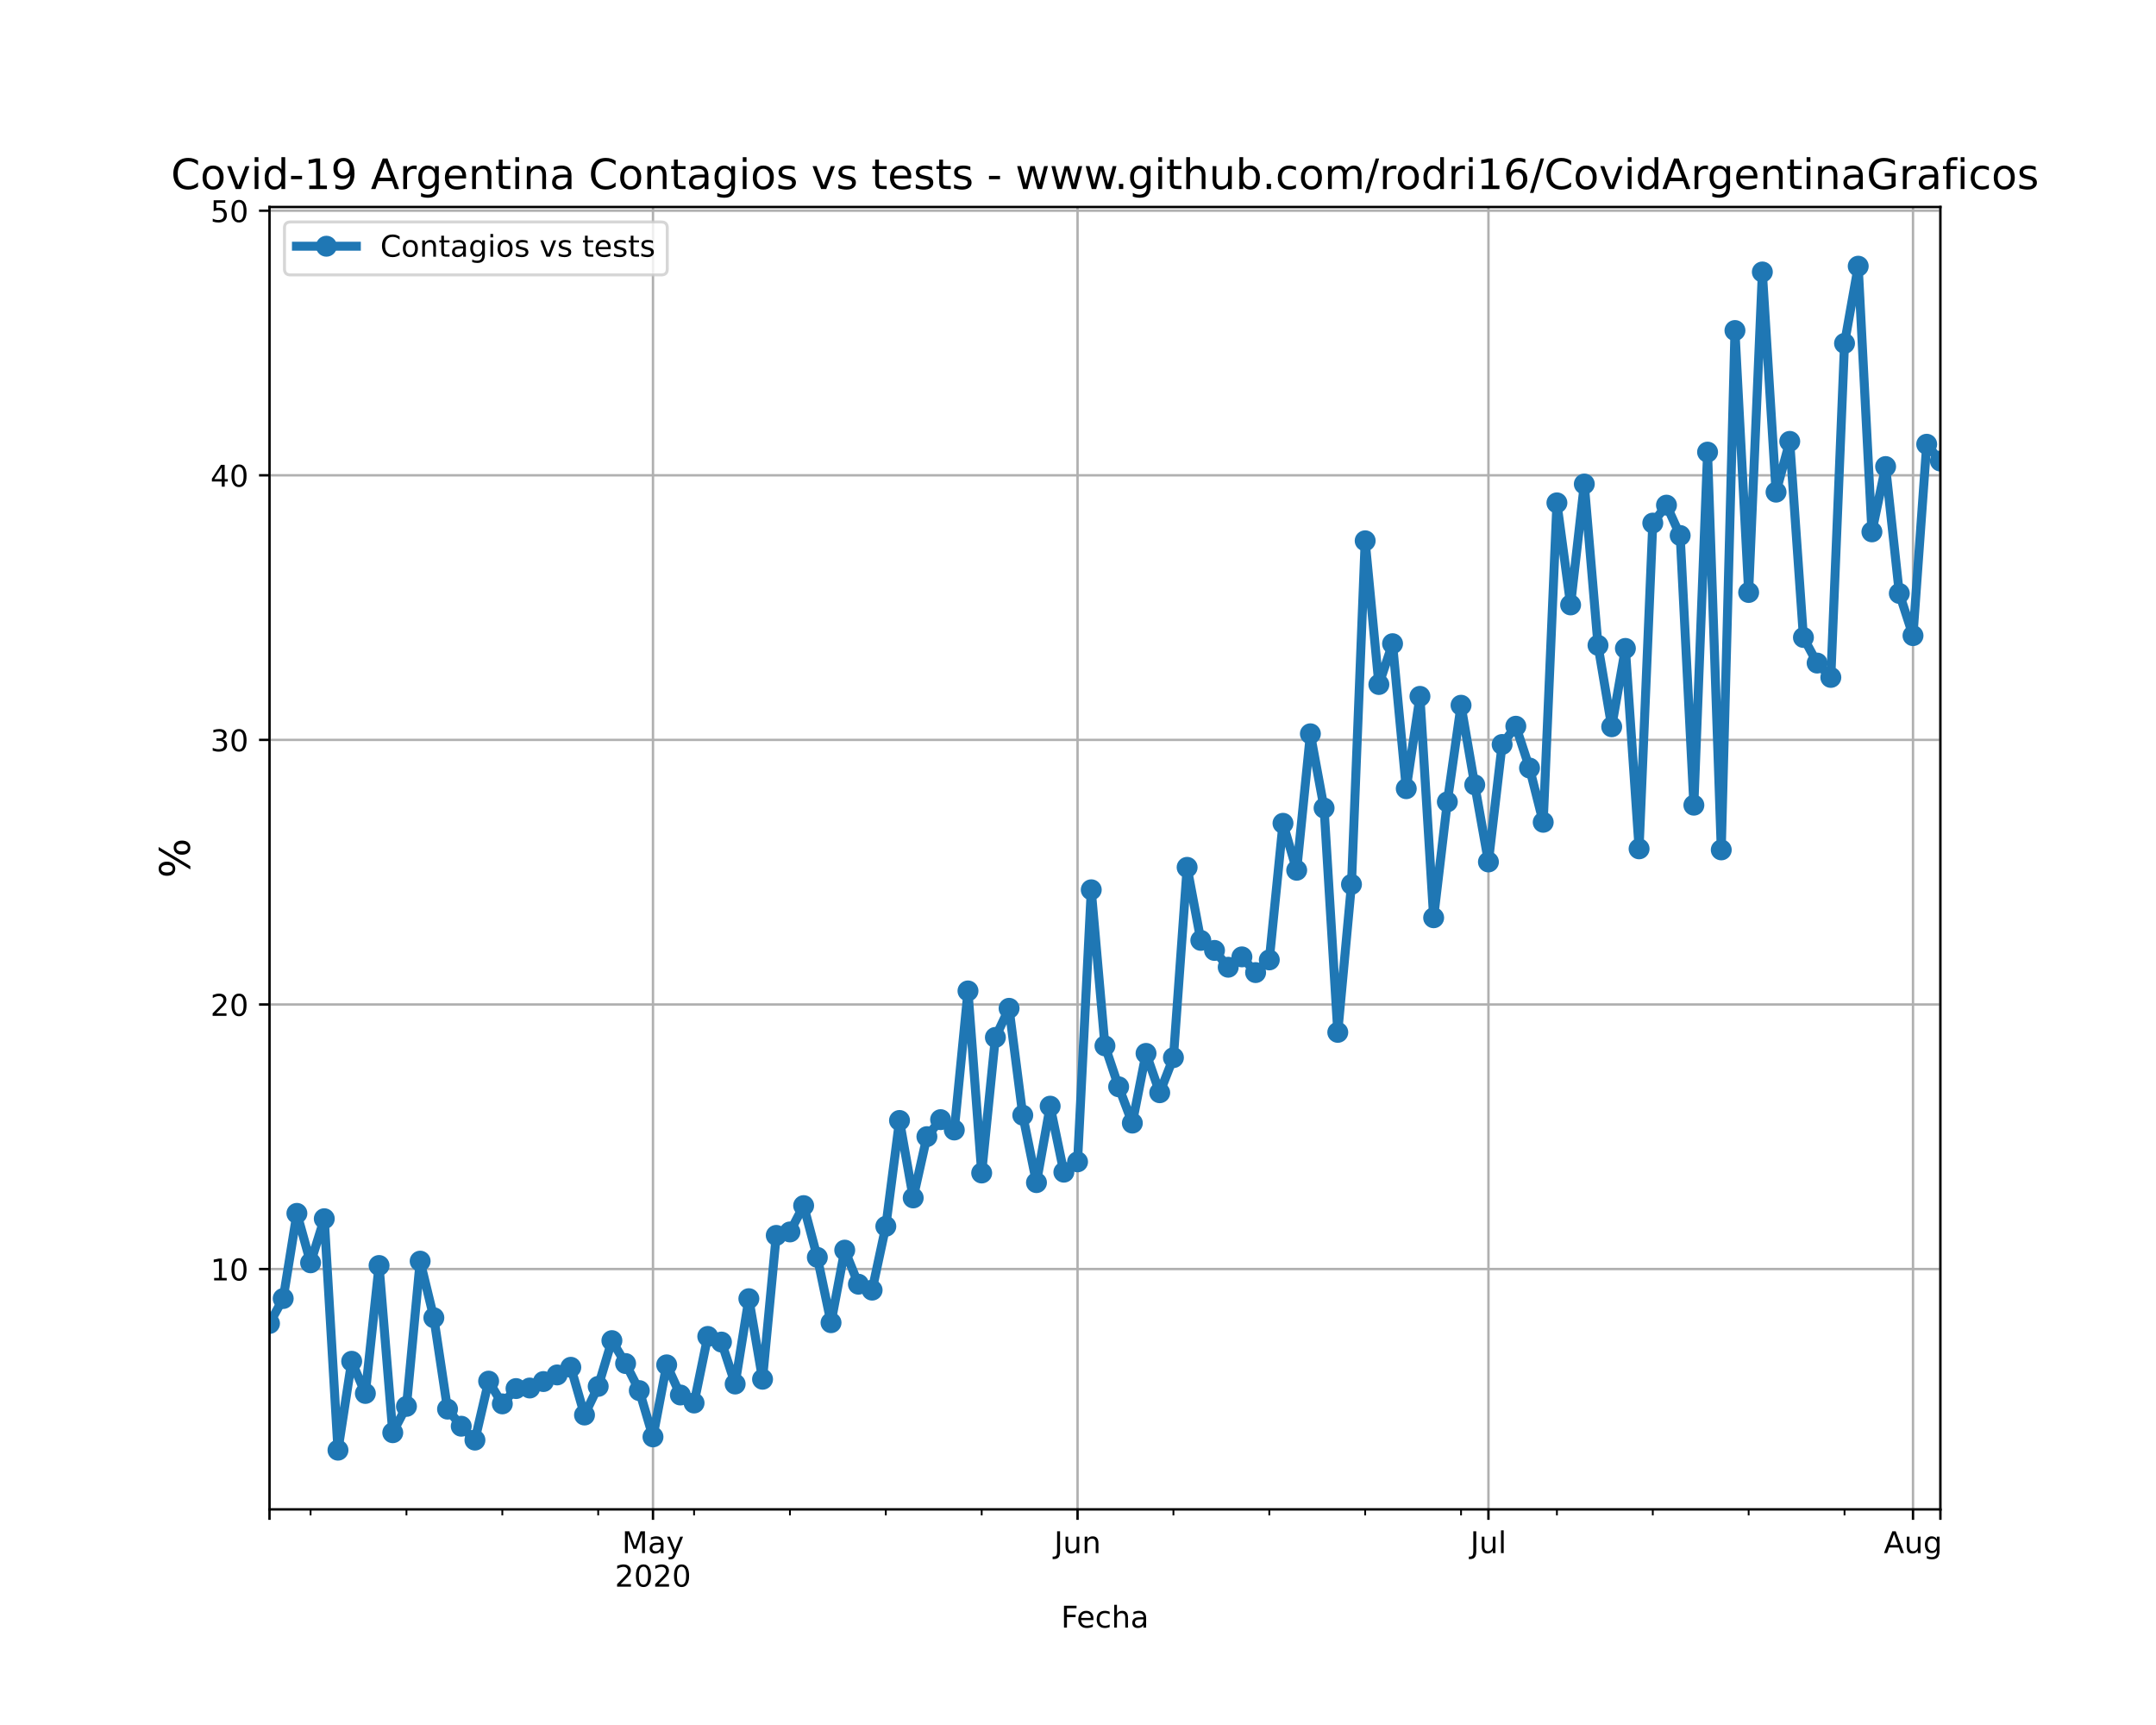 <?xml version="1.0" encoding="utf-8" standalone="no"?>
<!DOCTYPE svg PUBLIC "-//W3C//DTD SVG 1.1//EN"
  "http://www.w3.org/Graphics/SVG/1.1/DTD/svg11.dtd">
<!-- Created with matplotlib (https://matplotlib.org/) -->
<svg height="576pt" version="1.1" viewBox="0 0 720 576" width="720pt" xmlns="http://www.w3.org/2000/svg" xmlns:xlink="http://www.w3.org/1999/xlink">
 <defs>
  <style type="text/css">
*{stroke-linecap:butt;stroke-linejoin:round;}
  </style>
 </defs>
 <g id="figure_1">
  <g id="patch_1">
   <path d="M 0 576 
L 720 576 
L 720 0 
L 0 0 
z
" style="fill:#ffffff;"/>
  </g>
  <g id="axes_1">
   <g id="patch_2">
    <path d="M 90 504 
L 648 504 
L 648 69.12 
L 90 69.12 
z
" style="fill:#ffffff;"/>
   </g>
   <g id="matplotlib.axis_1">
    <g id="xtick_1">
     <g id="line2d_1">
      <path clip-path="url(#p4ab46ec4e2)" d="M 90 504 
L 90 69.12 
" style="fill:none;stroke:#b0b0b0;stroke-linecap:square;stroke-width:0.8;"/>
     </g>
     <g id="line2d_2">
      <defs>
       <path d="M 0 0 
L 0 3.5 
" id="m0a3e45b958" style="stroke:#000000;stroke-width:0.8;"/>
      </defs>
      <g>
       <use style="stroke:#000000;stroke-width:0.8;" x="90" xlink:href="#m0a3e45b958" y="504"/>
      </g>
     </g>
    </g>
    <g id="xtick_2">
     <g id="line2d_3">
      <path clip-path="url(#p4ab46ec4e2)" d="M 218.066 504 
L 218.066 69.12 
" style="fill:none;stroke:#b0b0b0;stroke-linecap:square;stroke-width:0.8;"/>
     </g>
     <g id="line2d_4">
      <g>
       <use style="stroke:#000000;stroke-width:0.8;" x="218.066" xlink:href="#m0a3e45b958" y="504"/>
      </g>
     </g>
     <g id="text_1">
      <!-- May -->
      <defs>
       <path d="M 9.812 72.906 
L 24.516 72.906 
L 43.109 23.297 
L 61.812 72.906 
L 76.516 72.906 
L 76.516 0 
L 66.891 0 
L 66.891 64.016 
L 48.094 14.016 
L 38.188 14.016 
L 19.391 64.016 
L 19.391 0 
L 9.812 0 
z
" id="DejaVuSans-77"/>
       <path d="M 34.281 27.484 
Q 23.391 27.484 19.188 25 
Q 14.984 22.516 14.984 16.5 
Q 14.984 11.719 18.141 8.906 
Q 21.297 6.109 26.703 6.109 
Q 34.188 6.109 38.703 11.406 
Q 43.219 16.703 43.219 25.484 
L 43.219 27.484 
z
M 52.203 31.203 
L 52.203 0 
L 43.219 0 
L 43.219 8.297 
Q 40.141 3.328 35.547 0.953 
Q 30.953 -1.422 24.312 -1.422 
Q 15.922 -1.422 10.953 3.297 
Q 6 8.016 6 15.922 
Q 6 25.141 12.172 29.828 
Q 18.359 34.516 30.609 34.516 
L 43.219 34.516 
L 43.219 35.406 
Q 43.219 41.609 39.141 45 
Q 35.062 48.391 27.688 48.391 
Q 23 48.391 18.547 47.266 
Q 14.109 46.141 10.016 43.891 
L 10.016 52.203 
Q 14.938 54.109 19.578 55.047 
Q 24.219 56 28.609 56 
Q 40.484 56 46.344 49.844 
Q 52.203 43.703 52.203 31.203 
z
" id="DejaVuSans-97"/>
       <path d="M 32.172 -5.078 
Q 28.375 -14.844 24.75 -17.812 
Q 21.141 -20.797 15.094 -20.797 
L 7.906 -20.797 
L 7.906 -13.281 
L 13.188 -13.281 
Q 16.891 -13.281 18.938 -11.516 
Q 21 -9.766 23.484 -3.219 
L 25.094 0.875 
L 2.984 54.688 
L 12.5 54.688 
L 29.594 11.922 
L 46.688 54.688 
L 56.203 54.688 
z
" id="DejaVuSans-121"/>
      </defs>
      <g transform="translate(207.728 518.598)scale(0.1 -0.1)">
       <use xlink:href="#DejaVuSans-77"/>
       <use x="86.279" xlink:href="#DejaVuSans-97"/>
       <use x="147.559" xlink:href="#DejaVuSans-121"/>
      </g>
      <!-- 2020 -->
      <defs>
       <path d="M 19.188 8.297 
L 53.609 8.297 
L 53.609 0 
L 7.328 0 
L 7.328 8.297 
Q 12.938 14.109 22.625 23.891 
Q 32.328 33.688 34.812 36.531 
Q 39.547 41.844 41.422 45.531 
Q 43.312 49.219 43.312 52.781 
Q 43.312 58.594 39.234 62.25 
Q 35.156 65.922 28.609 65.922 
Q 23.969 65.922 18.812 64.312 
Q 13.672 62.703 7.812 59.422 
L 7.812 69.391 
Q 13.766 71.781 18.938 73 
Q 24.125 74.219 28.422 74.219 
Q 39.75 74.219 46.484 68.547 
Q 53.219 62.891 53.219 53.422 
Q 53.219 48.922 51.531 44.891 
Q 49.859 40.875 45.406 35.406 
Q 44.188 33.984 37.641 27.219 
Q 31.109 20.453 19.188 8.297 
z
" id="DejaVuSans-50"/>
       <path d="M 31.781 66.406 
Q 24.172 66.406 20.328 58.906 
Q 16.5 51.422 16.5 36.375 
Q 16.5 21.391 20.328 13.891 
Q 24.172 6.391 31.781 6.391 
Q 39.453 6.391 43.281 13.891 
Q 47.125 21.391 47.125 36.375 
Q 47.125 51.422 43.281 58.906 
Q 39.453 66.406 31.781 66.406 
z
M 31.781 74.219 
Q 44.047 74.219 50.516 64.516 
Q 56.984 54.828 56.984 36.375 
Q 56.984 17.969 50.516 8.266 
Q 44.047 -1.422 31.781 -1.422 
Q 19.531 -1.422 13.062 8.266 
Q 6.594 17.969 6.594 36.375 
Q 6.594 54.828 13.062 64.516 
Q 19.531 74.219 31.781 74.219 
z
" id="DejaVuSans-48"/>
      </defs>
      <g transform="translate(205.341 529.796)scale(0.1 -0.1)">
       <use xlink:href="#DejaVuSans-50"/>
       <use x="63.623" xlink:href="#DejaVuSans-48"/>
       <use x="127.246" xlink:href="#DejaVuSans-50"/>
       <use x="190.869" xlink:href="#DejaVuSans-48"/>
      </g>
     </g>
    </g>
    <g id="xtick_3">
     <g id="line2d_5">
      <path clip-path="url(#p4ab46ec4e2)" d="M 359.852 504 
L 359.852 69.12 
" style="fill:none;stroke:#b0b0b0;stroke-linecap:square;stroke-width:0.8;"/>
     </g>
     <g id="line2d_6">
      <g>
       <use style="stroke:#000000;stroke-width:0.8;" x="359.852" xlink:href="#m0a3e45b958" y="504"/>
      </g>
     </g>
     <g id="text_2">
      <!-- Jun -->
      <defs>
       <path d="M 9.812 72.906 
L 19.672 72.906 
L 19.672 5.078 
Q 19.672 -8.109 14.672 -14.062 
Q 9.672 -20.016 -1.422 -20.016 
L -5.172 -20.016 
L -5.172 -11.719 
L -2.094 -11.719 
Q 4.438 -11.719 7.125 -8.047 
Q 9.812 -4.391 9.812 5.078 
z
" id="DejaVuSans-74"/>
       <path d="M 8.5 21.578 
L 8.5 54.688 
L 17.484 54.688 
L 17.484 21.922 
Q 17.484 14.156 20.5 10.266 
Q 23.531 6.391 29.594 6.391 
Q 36.859 6.391 41.078 11.031 
Q 45.312 15.672 45.312 23.688 
L 45.312 54.688 
L 54.297 54.688 
L 54.297 0 
L 45.312 0 
L 45.312 8.406 
Q 42.047 3.422 37.719 1 
Q 33.406 -1.422 27.688 -1.422 
Q 18.266 -1.422 13.375 4.438 
Q 8.5 10.297 8.5 21.578 
z
M 31.109 56 
z
" id="DejaVuSans-117"/>
       <path d="M 54.891 33.016 
L 54.891 0 
L 45.906 0 
L 45.906 32.719 
Q 45.906 40.484 42.875 44.328 
Q 39.844 48.188 33.797 48.188 
Q 26.516 48.188 22.312 43.547 
Q 18.109 38.922 18.109 30.906 
L 18.109 0 
L 9.078 0 
L 9.078 54.688 
L 18.109 54.688 
L 18.109 46.188 
Q 21.344 51.125 25.703 53.562 
Q 30.078 56 35.797 56 
Q 45.219 56 50.047 50.172 
Q 54.891 44.344 54.891 33.016 
z
" id="DejaVuSans-110"/>
      </defs>
      <g transform="translate(352.04 518.598)scale(0.1 -0.1)">
       <use xlink:href="#DejaVuSans-74"/>
       <use x="29.492" xlink:href="#DejaVuSans-117"/>
       <use x="92.871" xlink:href="#DejaVuSans-110"/>
      </g>
     </g>
    </g>
    <g id="xtick_4">
     <g id="line2d_7">
      <path clip-path="url(#p4ab46ec4e2)" d="M 497.066 504 
L 497.066 69.12 
" style="fill:none;stroke:#b0b0b0;stroke-linecap:square;stroke-width:0.8;"/>
     </g>
     <g id="line2d_8">
      <g>
       <use style="stroke:#000000;stroke-width:0.8;" x="497.066" xlink:href="#m0a3e45b958" y="504"/>
      </g>
     </g>
     <g id="text_3">
      <!-- Jul -->
      <defs>
       <path d="M 9.422 75.984 
L 18.406 75.984 
L 18.406 0 
L 9.422 0 
z
" id="DejaVuSans-108"/>
      </defs>
      <g transform="translate(491.033 518.598)scale(0.1 -0.1)">
       <use xlink:href="#DejaVuSans-74"/>
       <use x="29.492" xlink:href="#DejaVuSans-117"/>
       <use x="92.871" xlink:href="#DejaVuSans-108"/>
      </g>
     </g>
    </g>
    <g id="xtick_5">
     <g id="line2d_9">
      <path clip-path="url(#p4ab46ec4e2)" d="M 638.852 504 
L 638.852 69.12 
" style="fill:none;stroke:#b0b0b0;stroke-linecap:square;stroke-width:0.8;"/>
     </g>
     <g id="line2d_10">
      <g>
       <use style="stroke:#000000;stroke-width:0.8;" x="638.852" xlink:href="#m0a3e45b958" y="504"/>
      </g>
     </g>
     <g id="text_4">
      <!-- Aug -->
      <defs>
       <path d="M 34.188 63.188 
L 20.797 26.906 
L 47.609 26.906 
z
M 28.609 72.906 
L 39.797 72.906 
L 67.578 0 
L 57.328 0 
L 50.688 18.703 
L 17.828 18.703 
L 11.188 0 
L 0.781 0 
z
" id="DejaVuSans-65"/>
       <path d="M 45.406 27.984 
Q 45.406 37.75 41.375 43.109 
Q 37.359 48.484 30.078 48.484 
Q 22.859 48.484 18.828 43.109 
Q 14.797 37.75 14.797 27.984 
Q 14.797 18.266 18.828 12.891 
Q 22.859 7.516 30.078 7.516 
Q 37.359 7.516 41.375 12.891 
Q 45.406 18.266 45.406 27.984 
z
M 54.391 6.781 
Q 54.391 -7.172 48.188 -13.984 
Q 42 -20.797 29.203 -20.797 
Q 24.469 -20.797 20.266 -20.094 
Q 16.062 -19.391 12.109 -17.922 
L 12.109 -9.188 
Q 16.062 -11.328 19.922 -12.344 
Q 23.781 -13.375 27.781 -13.375 
Q 36.625 -13.375 41.016 -8.766 
Q 45.406 -4.156 45.406 5.172 
L 45.406 9.625 
Q 42.625 4.781 38.281 2.391 
Q 33.938 0 27.875 0 
Q 17.828 0 11.672 7.656 
Q 5.516 15.328 5.516 27.984 
Q 5.516 40.672 11.672 48.328 
Q 17.828 56 27.875 56 
Q 33.938 56 38.281 53.609 
Q 42.625 51.219 45.406 46.391 
L 45.406 54.688 
L 54.391 54.688 
z
" id="DejaVuSans-103"/>
      </defs>
      <g transform="translate(629.089 518.598)scale(0.1 -0.1)">
       <use xlink:href="#DejaVuSans-65"/>
       <use x="68.408" xlink:href="#DejaVuSans-117"/>
       <use x="131.787" xlink:href="#DejaVuSans-103"/>
      </g>
     </g>
    </g>
    <g id="xtick_6">
     <g id="line2d_11">
      <path clip-path="url(#p4ab46ec4e2)" d="M 648 504 
L 648 69.12 
" style="fill:none;stroke:#b0b0b0;stroke-linecap:square;stroke-width:0.8;"/>
     </g>
     <g id="line2d_12">
      <g>
       <use style="stroke:#000000;stroke-width:0.8;" x="648" xlink:href="#m0a3e45b958" y="504"/>
      </g>
     </g>
    </g>
    <g id="xtick_7">
     <g id="line2d_13">
      <defs>
       <path d="M 0 0 
L 0 2 
" id="m24d8745bd8" style="stroke:#000000;stroke-width:0.6;"/>
      </defs>
      <g>
       <use style="stroke:#000000;stroke-width:0.6;" x="103.721" xlink:href="#m24d8745bd8" y="504"/>
      </g>
     </g>
    </g>
    <g id="xtick_8">
     <g id="line2d_14">
      <g>
       <use style="stroke:#000000;stroke-width:0.6;" x="135.738" xlink:href="#m24d8745bd8" y="504"/>
      </g>
     </g>
    </g>
    <g id="xtick_9">
     <g id="line2d_15">
      <g>
       <use style="stroke:#000000;stroke-width:0.6;" x="167.754" xlink:href="#m24d8745bd8" y="504"/>
      </g>
     </g>
    </g>
    <g id="xtick_10">
     <g id="line2d_16">
      <g>
       <use style="stroke:#000000;stroke-width:0.6;" x="199.77" xlink:href="#m24d8745bd8" y="504"/>
      </g>
     </g>
    </g>
    <g id="xtick_11">
     <g id="line2d_17">
      <g>
       <use style="stroke:#000000;stroke-width:0.6;" x="231.787" xlink:href="#m24d8745bd8" y="504"/>
      </g>
     </g>
    </g>
    <g id="xtick_12">
     <g id="line2d_18">
      <g>
       <use style="stroke:#000000;stroke-width:0.6;" x="263.803" xlink:href="#m24d8745bd8" y="504"/>
      </g>
     </g>
    </g>
    <g id="xtick_13">
     <g id="line2d_19">
      <g>
       <use style="stroke:#000000;stroke-width:0.6;" x="295.82" xlink:href="#m24d8745bd8" y="504"/>
      </g>
     </g>
    </g>
    <g id="xtick_14">
     <g id="line2d_20">
      <g>
       <use style="stroke:#000000;stroke-width:0.6;" x="327.836" xlink:href="#m24d8745bd8" y="504"/>
      </g>
     </g>
    </g>
    <g id="xtick_15">
     <g id="line2d_21">
      <g>
       <use style="stroke:#000000;stroke-width:0.6;" x="391.869" xlink:href="#m24d8745bd8" y="504"/>
      </g>
     </g>
    </g>
    <g id="xtick_16">
     <g id="line2d_22">
      <g>
       <use style="stroke:#000000;stroke-width:0.6;" x="423.885" xlink:href="#m24d8745bd8" y="504"/>
      </g>
     </g>
    </g>
    <g id="xtick_17">
     <g id="line2d_23">
      <g>
       <use style="stroke:#000000;stroke-width:0.6;" x="455.902" xlink:href="#m24d8745bd8" y="504"/>
      </g>
     </g>
    </g>
    <g id="xtick_18">
     <g id="line2d_24">
      <g>
       <use style="stroke:#000000;stroke-width:0.6;" x="487.918" xlink:href="#m24d8745bd8" y="504"/>
      </g>
     </g>
    </g>
    <g id="xtick_19">
     <g id="line2d_25">
      <g>
       <use style="stroke:#000000;stroke-width:0.6;" x="519.934" xlink:href="#m24d8745bd8" y="504"/>
      </g>
     </g>
    </g>
    <g id="xtick_20">
     <g id="line2d_26">
      <g>
       <use style="stroke:#000000;stroke-width:0.6;" x="551.951" xlink:href="#m24d8745bd8" y="504"/>
      </g>
     </g>
    </g>
    <g id="xtick_21">
     <g id="line2d_27">
      <g>
       <use style="stroke:#000000;stroke-width:0.6;" x="583.967" xlink:href="#m24d8745bd8" y="504"/>
      </g>
     </g>
    </g>
    <g id="xtick_22">
     <g id="line2d_28">
      <g>
       <use style="stroke:#000000;stroke-width:0.6;" x="615.984" xlink:href="#m24d8745bd8" y="504"/>
      </g>
     </g>
    </g>
    <g id="text_5">
     <!-- Fecha -->
     <defs>
      <path d="M 9.812 72.906 
L 51.703 72.906 
L 51.703 64.594 
L 19.672 64.594 
L 19.672 43.109 
L 48.578 43.109 
L 48.578 34.812 
L 19.672 34.812 
L 19.672 0 
L 9.812 0 
z
" id="DejaVuSans-70"/>
      <path d="M 56.203 29.594 
L 56.203 25.203 
L 14.891 25.203 
Q 15.484 15.922 20.484 11.062 
Q 25.484 6.203 34.422 6.203 
Q 39.594 6.203 44.453 7.469 
Q 49.312 8.734 54.109 11.281 
L 54.109 2.781 
Q 49.266 0.734 44.188 -0.344 
Q 39.109 -1.422 33.891 -1.422 
Q 20.797 -1.422 13.156 6.188 
Q 5.516 13.812 5.516 26.812 
Q 5.516 40.234 12.766 48.109 
Q 20.016 56 32.328 56 
Q 43.359 56 49.781 48.891 
Q 56.203 41.797 56.203 29.594 
z
M 47.219 32.234 
Q 47.125 39.594 43.094 43.984 
Q 39.062 48.391 32.422 48.391 
Q 24.906 48.391 20.391 44.141 
Q 15.875 39.891 15.188 32.172 
z
" id="DejaVuSans-101"/>
      <path d="M 48.781 52.594 
L 48.781 44.188 
Q 44.969 46.297 41.141 47.344 
Q 37.312 48.391 33.406 48.391 
Q 24.656 48.391 19.812 42.844 
Q 14.984 37.312 14.984 27.297 
Q 14.984 17.281 19.812 11.734 
Q 24.656 6.203 33.406 6.203 
Q 37.312 6.203 41.141 7.25 
Q 44.969 8.297 48.781 10.406 
L 48.781 2.094 
Q 45.016 0.344 40.984 -0.531 
Q 36.969 -1.422 32.422 -1.422 
Q 20.062 -1.422 12.781 6.344 
Q 5.516 14.109 5.516 27.297 
Q 5.516 40.672 12.859 48.328 
Q 20.219 56 33.016 56 
Q 37.156 56 41.109 55.141 
Q 45.062 54.297 48.781 52.594 
z
" id="DejaVuSans-99"/>
      <path d="M 54.891 33.016 
L 54.891 0 
L 45.906 0 
L 45.906 32.719 
Q 45.906 40.484 42.875 44.328 
Q 39.844 48.188 33.797 48.188 
Q 26.516 48.188 22.312 43.547 
Q 18.109 38.922 18.109 30.906 
L 18.109 0 
L 9.078 0 
L 9.078 75.984 
L 18.109 75.984 
L 18.109 46.188 
Q 21.344 51.125 25.703 53.562 
Q 30.078 56 35.797 56 
Q 45.219 56 50.047 50.172 
Q 54.891 44.344 54.891 33.016 
z
" id="DejaVuSans-104"/>
     </defs>
     <g transform="translate(354.341 543.474)scale(0.1 -0.1)">
      <use xlink:href="#DejaVuSans-70"/>
      <use x="52.02" xlink:href="#DejaVuSans-101"/>
      <use x="113.543" xlink:href="#DejaVuSans-99"/>
      <use x="168.523" xlink:href="#DejaVuSans-104"/>
      <use x="231.902" xlink:href="#DejaVuSans-97"/>
     </g>
    </g>
   </g>
   <g id="matplotlib.axis_2">
    <g id="ytick_1">
     <g id="line2d_29">
      <path clip-path="url(#p4ab46ec4e2)" d="M 90 423.745 
L 648 423.745 
" style="fill:none;stroke:#b0b0b0;stroke-linecap:square;stroke-width:0.8;"/>
     </g>
     <g id="line2d_30">
      <defs>
       <path d="M 0 0 
L -3.5 0 
" id="m51aed54e5f" style="stroke:#000000;stroke-width:0.8;"/>
      </defs>
      <g>
       <use style="stroke:#000000;stroke-width:0.8;" x="90" xlink:href="#m51aed54e5f" y="423.745"/>
      </g>
     </g>
     <g id="text_6">
      <!-- 10 -->
      <defs>
       <path d="M 12.406 8.297 
L 28.516 8.297 
L 28.516 63.922 
L 10.984 60.406 
L 10.984 69.391 
L 28.422 72.906 
L 38.281 72.906 
L 38.281 8.297 
L 54.391 8.297 
L 54.391 0 
L 12.406 0 
z
" id="DejaVuSans-49"/>
      </defs>
      <g transform="translate(70.275 427.544)scale(0.1 -0.1)">
       <use xlink:href="#DejaVuSans-49"/>
       <use x="63.623" xlink:href="#DejaVuSans-48"/>
      </g>
     </g>
    </g>
    <g id="ytick_2">
     <g id="line2d_31">
      <path clip-path="url(#p4ab46ec4e2)" d="M 90 335.399 
L 648 335.399 
" style="fill:none;stroke:#b0b0b0;stroke-linecap:square;stroke-width:0.8;"/>
     </g>
     <g id="line2d_32">
      <g>
       <use style="stroke:#000000;stroke-width:0.8;" x="90" xlink:href="#m51aed54e5f" y="335.399"/>
      </g>
     </g>
     <g id="text_7">
      <!-- 20 -->
      <g transform="translate(70.275 339.198)scale(0.1 -0.1)">
       <use xlink:href="#DejaVuSans-50"/>
       <use x="63.623" xlink:href="#DejaVuSans-48"/>
      </g>
     </g>
    </g>
    <g id="ytick_3">
     <g id="line2d_33">
      <path clip-path="url(#p4ab46ec4e2)" d="M 90 247.053 
L 648 247.053 
" style="fill:none;stroke:#b0b0b0;stroke-linecap:square;stroke-width:0.8;"/>
     </g>
     <g id="line2d_34">
      <g>
       <use style="stroke:#000000;stroke-width:0.8;" x="90" xlink:href="#m51aed54e5f" y="247.053"/>
      </g>
     </g>
     <g id="text_8">
      <!-- 30 -->
      <defs>
       <path d="M 40.578 39.312 
Q 47.656 37.797 51.625 33 
Q 55.609 28.219 55.609 21.188 
Q 55.609 10.406 48.188 4.484 
Q 40.766 -1.422 27.094 -1.422 
Q 22.516 -1.422 17.656 -0.516 
Q 12.797 0.391 7.625 2.203 
L 7.625 11.719 
Q 11.719 9.328 16.594 8.109 
Q 21.484 6.891 26.812 6.891 
Q 36.078 6.891 40.938 10.547 
Q 45.797 14.203 45.797 21.188 
Q 45.797 27.641 41.281 31.266 
Q 36.766 34.906 28.719 34.906 
L 20.219 34.906 
L 20.219 43.016 
L 29.109 43.016 
Q 36.375 43.016 40.234 45.922 
Q 44.094 48.828 44.094 54.297 
Q 44.094 59.906 40.109 62.906 
Q 36.141 65.922 28.719 65.922 
Q 24.656 65.922 20.016 65.031 
Q 15.375 64.156 9.812 62.312 
L 9.812 71.094 
Q 15.438 72.656 20.344 73.438 
Q 25.25 74.219 29.594 74.219 
Q 40.828 74.219 47.359 69.109 
Q 53.906 64.016 53.906 55.328 
Q 53.906 49.266 50.438 45.094 
Q 46.969 40.922 40.578 39.312 
z
" id="DejaVuSans-51"/>
      </defs>
      <g transform="translate(70.275 250.852)scale(0.1 -0.1)">
       <use xlink:href="#DejaVuSans-51"/>
       <use x="63.623" xlink:href="#DejaVuSans-48"/>
      </g>
     </g>
    </g>
    <g id="ytick_4">
     <g id="line2d_35">
      <path clip-path="url(#p4ab46ec4e2)" d="M 90 158.706 
L 648 158.706 
" style="fill:none;stroke:#b0b0b0;stroke-linecap:square;stroke-width:0.8;"/>
     </g>
     <g id="line2d_36">
      <g>
       <use style="stroke:#000000;stroke-width:0.8;" x="90" xlink:href="#m51aed54e5f" y="158.706"/>
      </g>
     </g>
     <g id="text_9">
      <!-- 40 -->
      <defs>
       <path d="M 37.797 64.312 
L 12.891 25.391 
L 37.797 25.391 
z
M 35.203 72.906 
L 47.609 72.906 
L 47.609 25.391 
L 58.016 25.391 
L 58.016 17.188 
L 47.609 17.188 
L 47.609 0 
L 37.797 0 
L 37.797 17.188 
L 4.891 17.188 
L 4.891 26.703 
z
" id="DejaVuSans-52"/>
      </defs>
      <g transform="translate(70.275 162.506)scale(0.1 -0.1)">
       <use xlink:href="#DejaVuSans-52"/>
       <use x="63.623" xlink:href="#DejaVuSans-48"/>
      </g>
     </g>
    </g>
    <g id="ytick_5">
     <g id="line2d_37">
      <path clip-path="url(#p4ab46ec4e2)" d="M 90 70.36 
L 648 70.36 
" style="fill:none;stroke:#b0b0b0;stroke-linecap:square;stroke-width:0.8;"/>
     </g>
     <g id="line2d_38">
      <g>
       <use style="stroke:#000000;stroke-width:0.8;" x="90" xlink:href="#m51aed54e5f" y="70.36"/>
      </g>
     </g>
     <g id="text_10">
      <!-- 50 -->
      <defs>
       <path d="M 10.797 72.906 
L 49.516 72.906 
L 49.516 64.594 
L 19.828 64.594 
L 19.828 46.734 
Q 21.969 47.469 24.109 47.828 
Q 26.266 48.188 28.422 48.188 
Q 40.625 48.188 47.75 41.5 
Q 54.891 34.812 54.891 23.391 
Q 54.891 11.625 47.562 5.094 
Q 40.234 -1.422 26.906 -1.422 
Q 22.312 -1.422 17.547 -0.641 
Q 12.797 0.141 7.719 1.703 
L 7.719 11.625 
Q 12.109 9.234 16.797 8.062 
Q 21.484 6.891 26.703 6.891 
Q 35.156 6.891 40.078 11.328 
Q 45.016 15.766 45.016 23.391 
Q 45.016 31 40.078 35.438 
Q 35.156 39.891 26.703 39.891 
Q 22.75 39.891 18.812 39.016 
Q 14.891 38.141 10.797 36.281 
z
" id="DejaVuSans-53"/>
      </defs>
      <g transform="translate(70.275 74.159)scale(0.1 -0.1)">
       <use xlink:href="#DejaVuSans-53"/>
       <use x="63.623" xlink:href="#DejaVuSans-48"/>
      </g>
     </g>
    </g>
    <g id="text_11">
     <!-- % -->
     <defs>
      <path d="M 72.703 32.078 
Q 68.453 32.078 66.031 28.469 
Q 63.625 24.859 63.625 18.406 
Q 63.625 12.062 66.031 8.422 
Q 68.453 4.781 72.703 4.781 
Q 76.859 4.781 79.266 8.422 
Q 81.688 12.062 81.688 18.406 
Q 81.688 24.812 79.266 28.438 
Q 76.859 32.078 72.703 32.078 
z
M 72.703 38.281 
Q 80.422 38.281 84.953 32.906 
Q 89.5 27.547 89.5 18.406 
Q 89.5 9.281 84.938 3.922 
Q 80.375 -1.422 72.703 -1.422 
Q 64.891 -1.422 60.344 3.922 
Q 55.812 9.281 55.812 18.406 
Q 55.812 27.594 60.375 32.938 
Q 64.938 38.281 72.703 38.281 
z
M 22.312 68.016 
Q 18.109 68.016 15.688 64.375 
Q 13.281 60.75 13.281 54.391 
Q 13.281 47.953 15.672 44.328 
Q 18.062 40.719 22.312 40.719 
Q 26.562 40.719 28.969 44.328 
Q 31.391 47.953 31.391 54.391 
Q 31.391 60.688 28.953 64.344 
Q 26.516 68.016 22.312 68.016 
z
M 66.406 74.219 
L 74.219 74.219 
L 28.609 -1.422 
L 20.797 -1.422 
z
M 22.312 74.219 
Q 30.031 74.219 34.609 68.875 
Q 39.203 63.531 39.203 54.391 
Q 39.203 45.172 34.641 39.844 
Q 30.078 34.516 22.312 34.516 
Q 14.547 34.516 10.031 39.859 
Q 5.516 45.219 5.516 54.391 
Q 5.516 63.484 10.047 68.844 
Q 14.594 74.219 22.312 74.219 
z
" id="DejaVuSans-37"/>
     </defs>
     <g transform="translate(63.363 293.211)rotate(-90)scale(0.14 -0.14)">
      <use xlink:href="#DejaVuSans-37"/>
     </g>
    </g>
   </g>
   <g id="line2d_39">
    <path clip-path="url(#p4ab46ec4e2)" d="M 90 441.925 
L 94.574 433.597 
L 99.148 405.162 
L 103.721 421.668 
L 108.295 406.946 
L 112.869 484.233 
L 117.443 454.55 
L 122.016 465.289 
L 126.59 422.566 
L 131.164 478.406 
L 135.738 469.611 
L 140.311 421.114 
L 144.885 440.018 
L 149.459 470.526 
L 154.033 476.237 
L 158.607 480.869 
L 163.18 461.18 
L 167.754 468.775 
L 172.328 463.659 
L 176.902 463.479 
L 181.475 461.321 
L 186.049 459.108 
L 190.623 456.554 
L 195.197 472.496 
L 199.77 462.936 
L 204.344 447.65 
L 208.918 455.302 
L 213.492 464.336 
L 218.066 479.796 
L 222.639 455.74 
L 227.213 465.808 
L 231.787 468.484 
L 236.361 446.249 
L 240.934 448.136 
L 245.508 462.142 
L 250.082 433.648 
L 254.656 460.546 
L 259.23 412.514 
L 263.803 411.36 
L 268.377 402.571 
L 272.951 419.85 
L 277.525 441.668 
L 282.098 417.435 
L 286.672 428.813 
L 291.246 430.793 
L 295.82 409.489 
L 300.393 374.139 
L 304.967 400.003 
L 309.541 379.541 
L 314.115 373.864 
L 318.689 377.323 
L 323.262 330.887 
L 327.836 391.679 
L 332.41 346.407 
L 336.984 336.691 
L 341.557 372.387 
L 346.131 394.896 
L 350.705 369.366 
L 355.279 391.404 
L 359.852 387.958 
L 364.426 297.111 
L 369 349.231 
L 373.574 362.894 
L 378.148 375.019 
L 382.721 351.743 
L 387.295 364.879 
L 391.869 353.156 
L 396.443 289.617 
L 401.016 314.007 
L 405.59 317.359 
L 410.164 322.972 
L 414.738 319.514 
L 419.311 324.761 
L 423.885 320.524 
L 428.459 274.913 
L 433.033 290.59 
L 437.607 245.02 
L 442.18 269.821 
L 446.754 344.72 
L 451.328 295.305 
L 455.902 180.58 
L 460.475 228.564 
L 465.049 214.935 
L 469.623 263.355 
L 474.197 232.522 
L 478.77 306.45 
L 483.344 267.758 
L 487.918 235.491 
L 492.492 262.073 
L 497.066 287.82 
L 501.639 248.589 
L 506.213 242.494 
L 510.787 256.459 
L 515.361 274.573 
L 519.934 167.912 
L 524.508 201.989 
L 529.082 161.624 
L 533.656 215.471 
L 538.23 242.676 
L 542.803 216.518 
L 547.377 283.437 
L 551.951 174.668 
L 556.525 168.674 
L 561.098 178.813 
L 565.672 268.859 
L 570.246 150.969 
L 574.82 283.788 
L 579.393 110.365 
L 583.967 197.835 
L 588.541 90.817 
L 593.115 164.336 
L 597.689 147.385 
L 602.262 212.865 
L 606.836 221.408 
L 611.41 226.199 
L 615.984 114.655 
L 620.557 88.887 
L 625.131 177.598 
L 629.705 155.79 
L 634.279 198.154 
L 638.852 212.245 
L 643.426 148.34 
L 648 153.955 
" style="fill:none;stroke:#1f77b4;stroke-linecap:square;stroke-width:3;"/>
    <defs>
     <path d="M 0 3 
C 0.796 3 1.559 2.684 2.121 2.121 
C 2.684 1.559 3 0.796 3 0 
C 3 -0.796 2.684 -1.559 2.121 -2.121 
C 1.559 -2.684 0.796 -3 0 -3 
C -0.796 -3 -1.559 -2.684 -2.121 -2.121 
C -2.684 -1.559 -3 -0.796 -3 0 
C -3 0.796 -2.684 1.559 -2.121 2.121 
C -1.559 2.684 -0.796 3 0 3 
z
" id="m066382434b" style="stroke:#1f77b4;"/>
    </defs>
    <g clip-path="url(#p4ab46ec4e2)">
     <use style="fill:#1f77b4;stroke:#1f77b4;" x="90" xlink:href="#m066382434b" y="441.925"/>
     <use style="fill:#1f77b4;stroke:#1f77b4;" x="94.574" xlink:href="#m066382434b" y="433.597"/>
     <use style="fill:#1f77b4;stroke:#1f77b4;" x="99.148" xlink:href="#m066382434b" y="405.162"/>
     <use style="fill:#1f77b4;stroke:#1f77b4;" x="103.721" xlink:href="#m066382434b" y="421.668"/>
     <use style="fill:#1f77b4;stroke:#1f77b4;" x="108.295" xlink:href="#m066382434b" y="406.946"/>
     <use style="fill:#1f77b4;stroke:#1f77b4;" x="112.869" xlink:href="#m066382434b" y="484.233"/>
     <use style="fill:#1f77b4;stroke:#1f77b4;" x="117.443" xlink:href="#m066382434b" y="454.55"/>
     <use style="fill:#1f77b4;stroke:#1f77b4;" x="122.016" xlink:href="#m066382434b" y="465.289"/>
     <use style="fill:#1f77b4;stroke:#1f77b4;" x="126.59" xlink:href="#m066382434b" y="422.566"/>
     <use style="fill:#1f77b4;stroke:#1f77b4;" x="131.164" xlink:href="#m066382434b" y="478.406"/>
     <use style="fill:#1f77b4;stroke:#1f77b4;" x="135.738" xlink:href="#m066382434b" y="469.611"/>
     <use style="fill:#1f77b4;stroke:#1f77b4;" x="140.311" xlink:href="#m066382434b" y="421.114"/>
     <use style="fill:#1f77b4;stroke:#1f77b4;" x="144.885" xlink:href="#m066382434b" y="440.018"/>
     <use style="fill:#1f77b4;stroke:#1f77b4;" x="149.459" xlink:href="#m066382434b" y="470.526"/>
     <use style="fill:#1f77b4;stroke:#1f77b4;" x="154.033" xlink:href="#m066382434b" y="476.237"/>
     <use style="fill:#1f77b4;stroke:#1f77b4;" x="158.607" xlink:href="#m066382434b" y="480.869"/>
     <use style="fill:#1f77b4;stroke:#1f77b4;" x="163.18" xlink:href="#m066382434b" y="461.18"/>
     <use style="fill:#1f77b4;stroke:#1f77b4;" x="167.754" xlink:href="#m066382434b" y="468.775"/>
     <use style="fill:#1f77b4;stroke:#1f77b4;" x="172.328" xlink:href="#m066382434b" y="463.659"/>
     <use style="fill:#1f77b4;stroke:#1f77b4;" x="176.902" xlink:href="#m066382434b" y="463.479"/>
     <use style="fill:#1f77b4;stroke:#1f77b4;" x="181.475" xlink:href="#m066382434b" y="461.321"/>
     <use style="fill:#1f77b4;stroke:#1f77b4;" x="186.049" xlink:href="#m066382434b" y="459.108"/>
     <use style="fill:#1f77b4;stroke:#1f77b4;" x="190.623" xlink:href="#m066382434b" y="456.554"/>
     <use style="fill:#1f77b4;stroke:#1f77b4;" x="195.197" xlink:href="#m066382434b" y="472.496"/>
     <use style="fill:#1f77b4;stroke:#1f77b4;" x="199.77" xlink:href="#m066382434b" y="462.936"/>
     <use style="fill:#1f77b4;stroke:#1f77b4;" x="204.344" xlink:href="#m066382434b" y="447.65"/>
     <use style="fill:#1f77b4;stroke:#1f77b4;" x="208.918" xlink:href="#m066382434b" y="455.302"/>
     <use style="fill:#1f77b4;stroke:#1f77b4;" x="213.492" xlink:href="#m066382434b" y="464.336"/>
     <use style="fill:#1f77b4;stroke:#1f77b4;" x="218.066" xlink:href="#m066382434b" y="479.796"/>
     <use style="fill:#1f77b4;stroke:#1f77b4;" x="222.639" xlink:href="#m066382434b" y="455.74"/>
     <use style="fill:#1f77b4;stroke:#1f77b4;" x="227.213" xlink:href="#m066382434b" y="465.808"/>
     <use style="fill:#1f77b4;stroke:#1f77b4;" x="231.787" xlink:href="#m066382434b" y="468.484"/>
     <use style="fill:#1f77b4;stroke:#1f77b4;" x="236.361" xlink:href="#m066382434b" y="446.249"/>
     <use style="fill:#1f77b4;stroke:#1f77b4;" x="240.934" xlink:href="#m066382434b" y="448.136"/>
     <use style="fill:#1f77b4;stroke:#1f77b4;" x="245.508" xlink:href="#m066382434b" y="462.142"/>
     <use style="fill:#1f77b4;stroke:#1f77b4;" x="250.082" xlink:href="#m066382434b" y="433.648"/>
     <use style="fill:#1f77b4;stroke:#1f77b4;" x="254.656" xlink:href="#m066382434b" y="460.546"/>
     <use style="fill:#1f77b4;stroke:#1f77b4;" x="259.23" xlink:href="#m066382434b" y="412.514"/>
     <use style="fill:#1f77b4;stroke:#1f77b4;" x="263.803" xlink:href="#m066382434b" y="411.36"/>
     <use style="fill:#1f77b4;stroke:#1f77b4;" x="268.377" xlink:href="#m066382434b" y="402.571"/>
     <use style="fill:#1f77b4;stroke:#1f77b4;" x="272.951" xlink:href="#m066382434b" y="419.85"/>
     <use style="fill:#1f77b4;stroke:#1f77b4;" x="277.525" xlink:href="#m066382434b" y="441.668"/>
     <use style="fill:#1f77b4;stroke:#1f77b4;" x="282.098" xlink:href="#m066382434b" y="417.435"/>
     <use style="fill:#1f77b4;stroke:#1f77b4;" x="286.672" xlink:href="#m066382434b" y="428.813"/>
     <use style="fill:#1f77b4;stroke:#1f77b4;" x="291.246" xlink:href="#m066382434b" y="430.793"/>
     <use style="fill:#1f77b4;stroke:#1f77b4;" x="295.82" xlink:href="#m066382434b" y="409.489"/>
     <use style="fill:#1f77b4;stroke:#1f77b4;" x="300.393" xlink:href="#m066382434b" y="374.139"/>
     <use style="fill:#1f77b4;stroke:#1f77b4;" x="304.967" xlink:href="#m066382434b" y="400.003"/>
     <use style="fill:#1f77b4;stroke:#1f77b4;" x="309.541" xlink:href="#m066382434b" y="379.541"/>
     <use style="fill:#1f77b4;stroke:#1f77b4;" x="314.115" xlink:href="#m066382434b" y="373.864"/>
     <use style="fill:#1f77b4;stroke:#1f77b4;" x="318.689" xlink:href="#m066382434b" y="377.323"/>
     <use style="fill:#1f77b4;stroke:#1f77b4;" x="323.262" xlink:href="#m066382434b" y="330.887"/>
     <use style="fill:#1f77b4;stroke:#1f77b4;" x="327.836" xlink:href="#m066382434b" y="391.679"/>
     <use style="fill:#1f77b4;stroke:#1f77b4;" x="332.41" xlink:href="#m066382434b" y="346.407"/>
     <use style="fill:#1f77b4;stroke:#1f77b4;" x="336.984" xlink:href="#m066382434b" y="336.691"/>
     <use style="fill:#1f77b4;stroke:#1f77b4;" x="341.557" xlink:href="#m066382434b" y="372.387"/>
     <use style="fill:#1f77b4;stroke:#1f77b4;" x="346.131" xlink:href="#m066382434b" y="394.896"/>
     <use style="fill:#1f77b4;stroke:#1f77b4;" x="350.705" xlink:href="#m066382434b" y="369.366"/>
     <use style="fill:#1f77b4;stroke:#1f77b4;" x="355.279" xlink:href="#m066382434b" y="391.404"/>
     <use style="fill:#1f77b4;stroke:#1f77b4;" x="359.852" xlink:href="#m066382434b" y="387.958"/>
     <use style="fill:#1f77b4;stroke:#1f77b4;" x="364.426" xlink:href="#m066382434b" y="297.111"/>
     <use style="fill:#1f77b4;stroke:#1f77b4;" x="369" xlink:href="#m066382434b" y="349.231"/>
     <use style="fill:#1f77b4;stroke:#1f77b4;" x="373.574" xlink:href="#m066382434b" y="362.894"/>
     <use style="fill:#1f77b4;stroke:#1f77b4;" x="378.148" xlink:href="#m066382434b" y="375.019"/>
     <use style="fill:#1f77b4;stroke:#1f77b4;" x="382.721" xlink:href="#m066382434b" y="351.743"/>
     <use style="fill:#1f77b4;stroke:#1f77b4;" x="387.295" xlink:href="#m066382434b" y="364.879"/>
     <use style="fill:#1f77b4;stroke:#1f77b4;" x="391.869" xlink:href="#m066382434b" y="353.156"/>
     <use style="fill:#1f77b4;stroke:#1f77b4;" x="396.443" xlink:href="#m066382434b" y="289.617"/>
     <use style="fill:#1f77b4;stroke:#1f77b4;" x="401.016" xlink:href="#m066382434b" y="314.007"/>
     <use style="fill:#1f77b4;stroke:#1f77b4;" x="405.59" xlink:href="#m066382434b" y="317.359"/>
     <use style="fill:#1f77b4;stroke:#1f77b4;" x="410.164" xlink:href="#m066382434b" y="322.972"/>
     <use style="fill:#1f77b4;stroke:#1f77b4;" x="414.738" xlink:href="#m066382434b" y="319.514"/>
     <use style="fill:#1f77b4;stroke:#1f77b4;" x="419.311" xlink:href="#m066382434b" y="324.761"/>
     <use style="fill:#1f77b4;stroke:#1f77b4;" x="423.885" xlink:href="#m066382434b" y="320.524"/>
     <use style="fill:#1f77b4;stroke:#1f77b4;" x="428.459" xlink:href="#m066382434b" y="274.913"/>
     <use style="fill:#1f77b4;stroke:#1f77b4;" x="433.033" xlink:href="#m066382434b" y="290.59"/>
     <use style="fill:#1f77b4;stroke:#1f77b4;" x="437.607" xlink:href="#m066382434b" y="245.02"/>
     <use style="fill:#1f77b4;stroke:#1f77b4;" x="442.18" xlink:href="#m066382434b" y="269.821"/>
     <use style="fill:#1f77b4;stroke:#1f77b4;" x="446.754" xlink:href="#m066382434b" y="344.72"/>
     <use style="fill:#1f77b4;stroke:#1f77b4;" x="451.328" xlink:href="#m066382434b" y="295.305"/>
     <use style="fill:#1f77b4;stroke:#1f77b4;" x="455.902" xlink:href="#m066382434b" y="180.58"/>
     <use style="fill:#1f77b4;stroke:#1f77b4;" x="460.475" xlink:href="#m066382434b" y="228.564"/>
     <use style="fill:#1f77b4;stroke:#1f77b4;" x="465.049" xlink:href="#m066382434b" y="214.935"/>
     <use style="fill:#1f77b4;stroke:#1f77b4;" x="469.623" xlink:href="#m066382434b" y="263.355"/>
     <use style="fill:#1f77b4;stroke:#1f77b4;" x="474.197" xlink:href="#m066382434b" y="232.522"/>
     <use style="fill:#1f77b4;stroke:#1f77b4;" x="478.77" xlink:href="#m066382434b" y="306.45"/>
     <use style="fill:#1f77b4;stroke:#1f77b4;" x="483.344" xlink:href="#m066382434b" y="267.758"/>
     <use style="fill:#1f77b4;stroke:#1f77b4;" x="487.918" xlink:href="#m066382434b" y="235.491"/>
     <use style="fill:#1f77b4;stroke:#1f77b4;" x="492.492" xlink:href="#m066382434b" y="262.073"/>
     <use style="fill:#1f77b4;stroke:#1f77b4;" x="497.066" xlink:href="#m066382434b" y="287.82"/>
     <use style="fill:#1f77b4;stroke:#1f77b4;" x="501.639" xlink:href="#m066382434b" y="248.589"/>
     <use style="fill:#1f77b4;stroke:#1f77b4;" x="506.213" xlink:href="#m066382434b" y="242.494"/>
     <use style="fill:#1f77b4;stroke:#1f77b4;" x="510.787" xlink:href="#m066382434b" y="256.459"/>
     <use style="fill:#1f77b4;stroke:#1f77b4;" x="515.361" xlink:href="#m066382434b" y="274.573"/>
     <use style="fill:#1f77b4;stroke:#1f77b4;" x="519.934" xlink:href="#m066382434b" y="167.912"/>
     <use style="fill:#1f77b4;stroke:#1f77b4;" x="524.508" xlink:href="#m066382434b" y="201.989"/>
     <use style="fill:#1f77b4;stroke:#1f77b4;" x="529.082" xlink:href="#m066382434b" y="161.624"/>
     <use style="fill:#1f77b4;stroke:#1f77b4;" x="533.656" xlink:href="#m066382434b" y="215.471"/>
     <use style="fill:#1f77b4;stroke:#1f77b4;" x="538.23" xlink:href="#m066382434b" y="242.676"/>
     <use style="fill:#1f77b4;stroke:#1f77b4;" x="542.803" xlink:href="#m066382434b" y="216.518"/>
     <use style="fill:#1f77b4;stroke:#1f77b4;" x="547.377" xlink:href="#m066382434b" y="283.437"/>
     <use style="fill:#1f77b4;stroke:#1f77b4;" x="551.951" xlink:href="#m066382434b" y="174.668"/>
     <use style="fill:#1f77b4;stroke:#1f77b4;" x="556.525" xlink:href="#m066382434b" y="168.674"/>
     <use style="fill:#1f77b4;stroke:#1f77b4;" x="561.098" xlink:href="#m066382434b" y="178.813"/>
     <use style="fill:#1f77b4;stroke:#1f77b4;" x="565.672" xlink:href="#m066382434b" y="268.859"/>
     <use style="fill:#1f77b4;stroke:#1f77b4;" x="570.246" xlink:href="#m066382434b" y="150.969"/>
     <use style="fill:#1f77b4;stroke:#1f77b4;" x="574.82" xlink:href="#m066382434b" y="283.788"/>
     <use style="fill:#1f77b4;stroke:#1f77b4;" x="579.393" xlink:href="#m066382434b" y="110.365"/>
     <use style="fill:#1f77b4;stroke:#1f77b4;" x="583.967" xlink:href="#m066382434b" y="197.835"/>
     <use style="fill:#1f77b4;stroke:#1f77b4;" x="588.541" xlink:href="#m066382434b" y="90.817"/>
     <use style="fill:#1f77b4;stroke:#1f77b4;" x="593.115" xlink:href="#m066382434b" y="164.336"/>
     <use style="fill:#1f77b4;stroke:#1f77b4;" x="597.689" xlink:href="#m066382434b" y="147.385"/>
     <use style="fill:#1f77b4;stroke:#1f77b4;" x="602.262" xlink:href="#m066382434b" y="212.865"/>
     <use style="fill:#1f77b4;stroke:#1f77b4;" x="606.836" xlink:href="#m066382434b" y="221.408"/>
     <use style="fill:#1f77b4;stroke:#1f77b4;" x="611.41" xlink:href="#m066382434b" y="226.199"/>
     <use style="fill:#1f77b4;stroke:#1f77b4;" x="615.984" xlink:href="#m066382434b" y="114.655"/>
     <use style="fill:#1f77b4;stroke:#1f77b4;" x="620.557" xlink:href="#m066382434b" y="88.887"/>
     <use style="fill:#1f77b4;stroke:#1f77b4;" x="625.131" xlink:href="#m066382434b" y="177.598"/>
     <use style="fill:#1f77b4;stroke:#1f77b4;" x="629.705" xlink:href="#m066382434b" y="155.79"/>
     <use style="fill:#1f77b4;stroke:#1f77b4;" x="634.279" xlink:href="#m066382434b" y="198.154"/>
     <use style="fill:#1f77b4;stroke:#1f77b4;" x="638.852" xlink:href="#m066382434b" y="212.245"/>
     <use style="fill:#1f77b4;stroke:#1f77b4;" x="643.426" xlink:href="#m066382434b" y="148.34"/>
     <use style="fill:#1f77b4;stroke:#1f77b4;" x="648" xlink:href="#m066382434b" y="153.955"/>
    </g>
   </g>
   <g id="patch_3">
    <path d="M 90 504 
L 90 69.12 
" style="fill:none;stroke:#000000;stroke-linecap:square;stroke-linejoin:miter;stroke-width:0.8;"/>
   </g>
   <g id="patch_4">
    <path d="M 648 504 
L 648 69.12 
" style="fill:none;stroke:#000000;stroke-linecap:square;stroke-linejoin:miter;stroke-width:0.8;"/>
   </g>
   <g id="patch_5">
    <path d="M 90 504 
L 648 504 
" style="fill:none;stroke:#000000;stroke-linecap:square;stroke-linejoin:miter;stroke-width:0.8;"/>
   </g>
   <g id="patch_6">
    <path d="M 90 69.12 
L 648 69.12 
" style="fill:none;stroke:#000000;stroke-linecap:square;stroke-linejoin:miter;stroke-width:0.8;"/>
   </g>
   <g id="text_12">
    <!-- Covid-19 Argentina Contagios vs tests - www.github.com/rodri16/CovidArgentinaGraficos -->
    <defs>
     <path d="M 64.406 67.281 
L 64.406 56.891 
Q 59.422 61.531 53.781 63.812 
Q 48.141 66.109 41.797 66.109 
Q 29.297 66.109 22.656 58.469 
Q 16.016 50.828 16.016 36.375 
Q 16.016 21.969 22.656 14.328 
Q 29.297 6.688 41.797 6.688 
Q 48.141 6.688 53.781 8.984 
Q 59.422 11.281 64.406 15.922 
L 64.406 5.609 
Q 59.234 2.094 53.438 0.328 
Q 47.656 -1.422 41.219 -1.422 
Q 24.656 -1.422 15.125 8.703 
Q 5.609 18.844 5.609 36.375 
Q 5.609 53.953 15.125 64.078 
Q 24.656 74.219 41.219 74.219 
Q 47.75 74.219 53.531 72.484 
Q 59.328 70.75 64.406 67.281 
z
" id="DejaVuSans-67"/>
     <path d="M 30.609 48.391 
Q 23.391 48.391 19.188 42.75 
Q 14.984 37.109 14.984 27.297 
Q 14.984 17.484 19.156 11.844 
Q 23.344 6.203 30.609 6.203 
Q 37.797 6.203 41.984 11.859 
Q 46.188 17.531 46.188 27.297 
Q 46.188 37.016 41.984 42.703 
Q 37.797 48.391 30.609 48.391 
z
M 30.609 56 
Q 42.328 56 49.016 48.375 
Q 55.719 40.766 55.719 27.297 
Q 55.719 13.875 49.016 6.219 
Q 42.328 -1.422 30.609 -1.422 
Q 18.844 -1.422 12.172 6.219 
Q 5.516 13.875 5.516 27.297 
Q 5.516 40.766 12.172 48.375 
Q 18.844 56 30.609 56 
z
" id="DejaVuSans-111"/>
     <path d="M 2.984 54.688 
L 12.5 54.688 
L 29.594 8.797 
L 46.688 54.688 
L 56.203 54.688 
L 35.688 0 
L 23.484 0 
z
" id="DejaVuSans-118"/>
     <path d="M 9.422 54.688 
L 18.406 54.688 
L 18.406 0 
L 9.422 0 
z
M 9.422 75.984 
L 18.406 75.984 
L 18.406 64.594 
L 9.422 64.594 
z
" id="DejaVuSans-105"/>
     <path d="M 45.406 46.391 
L 45.406 75.984 
L 54.391 75.984 
L 54.391 0 
L 45.406 0 
L 45.406 8.203 
Q 42.578 3.328 38.25 0.953 
Q 33.938 -1.422 27.875 -1.422 
Q 17.969 -1.422 11.734 6.484 
Q 5.516 14.406 5.516 27.297 
Q 5.516 40.188 11.734 48.094 
Q 17.969 56 27.875 56 
Q 33.938 56 38.25 53.625 
Q 42.578 51.266 45.406 46.391 
z
M 14.797 27.297 
Q 14.797 17.391 18.875 11.75 
Q 22.953 6.109 30.078 6.109 
Q 37.203 6.109 41.297 11.75 
Q 45.406 17.391 45.406 27.297 
Q 45.406 37.203 41.297 42.844 
Q 37.203 48.484 30.078 48.484 
Q 22.953 48.484 18.875 42.844 
Q 14.797 37.203 14.797 27.297 
z
" id="DejaVuSans-100"/>
     <path d="M 4.891 31.391 
L 31.203 31.391 
L 31.203 23.391 
L 4.891 23.391 
z
" id="DejaVuSans-45"/>
     <path d="M 10.984 1.516 
L 10.984 10.5 
Q 14.703 8.734 18.5 7.812 
Q 22.312 6.891 25.984 6.891 
Q 35.75 6.891 40.891 13.453 
Q 46.047 20.016 46.781 33.406 
Q 43.953 29.203 39.594 26.953 
Q 35.25 24.703 29.984 24.703 
Q 19.047 24.703 12.672 31.312 
Q 6.297 37.938 6.297 49.422 
Q 6.297 60.641 12.938 67.422 
Q 19.578 74.219 30.609 74.219 
Q 43.266 74.219 49.922 64.516 
Q 56.594 54.828 56.594 36.375 
Q 56.594 19.141 48.406 8.859 
Q 40.234 -1.422 26.422 -1.422 
Q 22.703 -1.422 18.891 -0.688 
Q 15.094 0.047 10.984 1.516 
z
M 30.609 32.422 
Q 37.25 32.422 41.125 36.953 
Q 45.016 41.5 45.016 49.422 
Q 45.016 57.281 41.125 61.844 
Q 37.25 66.406 30.609 66.406 
Q 23.969 66.406 20.094 61.844 
Q 16.219 57.281 16.219 49.422 
Q 16.219 41.5 20.094 36.953 
Q 23.969 32.422 30.609 32.422 
z
" id="DejaVuSans-57"/>
     <path id="DejaVuSans-32"/>
     <path d="M 41.109 46.297 
Q 39.594 47.172 37.812 47.578 
Q 36.031 48 33.891 48 
Q 26.266 48 22.188 43.047 
Q 18.109 38.094 18.109 28.812 
L 18.109 0 
L 9.078 0 
L 9.078 54.688 
L 18.109 54.688 
L 18.109 46.188 
Q 20.953 51.172 25.484 53.578 
Q 30.031 56 36.531 56 
Q 37.453 56 38.578 55.875 
Q 39.703 55.766 41.062 55.516 
z
" id="DejaVuSans-114"/>
     <path d="M 18.312 70.219 
L 18.312 54.688 
L 36.812 54.688 
L 36.812 47.703 
L 18.312 47.703 
L 18.312 18.016 
Q 18.312 11.328 20.141 9.422 
Q 21.969 7.516 27.594 7.516 
L 36.812 7.516 
L 36.812 0 
L 27.594 0 
Q 17.188 0 13.234 3.875 
Q 9.281 7.766 9.281 18.016 
L 9.281 47.703 
L 2.688 47.703 
L 2.688 54.688 
L 9.281 54.688 
L 9.281 70.219 
z
" id="DejaVuSans-116"/>
     <path d="M 44.281 53.078 
L 44.281 44.578 
Q 40.484 46.531 36.375 47.5 
Q 32.281 48.484 27.875 48.484 
Q 21.188 48.484 17.844 46.438 
Q 14.5 44.391 14.5 40.281 
Q 14.5 37.156 16.891 35.375 
Q 19.281 33.594 26.516 31.984 
L 29.594 31.297 
Q 39.156 29.25 43.188 25.516 
Q 47.219 21.781 47.219 15.094 
Q 47.219 7.469 41.188 3.016 
Q 35.156 -1.422 24.609 -1.422 
Q 20.219 -1.422 15.453 -0.562 
Q 10.688 0.297 5.422 2 
L 5.422 11.281 
Q 10.406 8.688 15.234 7.391 
Q 20.062 6.109 24.812 6.109 
Q 31.156 6.109 34.562 8.281 
Q 37.984 10.453 37.984 14.406 
Q 37.984 18.062 35.516 20.016 
Q 33.062 21.969 24.703 23.781 
L 21.578 24.516 
Q 13.234 26.266 9.516 29.906 
Q 5.812 33.547 5.812 39.891 
Q 5.812 47.609 11.281 51.797 
Q 16.75 56 26.812 56 
Q 31.781 56 36.172 55.266 
Q 40.578 54.547 44.281 53.078 
z
" id="DejaVuSans-115"/>
     <path d="M 4.203 54.688 
L 13.188 54.688 
L 24.422 12.016 
L 35.594 54.688 
L 46.188 54.688 
L 57.422 12.016 
L 68.609 54.688 
L 77.594 54.688 
L 63.281 0 
L 52.688 0 
L 40.922 44.828 
L 29.109 0 
L 18.5 0 
z
" id="DejaVuSans-119"/>
     <path d="M 10.688 12.406 
L 21 12.406 
L 21 0 
L 10.688 0 
z
" id="DejaVuSans-46"/>
     <path d="M 48.688 27.297 
Q 48.688 37.203 44.609 42.844 
Q 40.531 48.484 33.406 48.484 
Q 26.266 48.484 22.188 42.844 
Q 18.109 37.203 18.109 27.297 
Q 18.109 17.391 22.188 11.75 
Q 26.266 6.109 33.406 6.109 
Q 40.531 6.109 44.609 11.75 
Q 48.688 17.391 48.688 27.297 
z
M 18.109 46.391 
Q 20.953 51.266 25.266 53.625 
Q 29.594 56 35.594 56 
Q 45.562 56 51.781 48.094 
Q 58.016 40.188 58.016 27.297 
Q 58.016 14.406 51.781 6.484 
Q 45.562 -1.422 35.594 -1.422 
Q 29.594 -1.422 25.266 0.953 
Q 20.953 3.328 18.109 8.203 
L 18.109 0 
L 9.078 0 
L 9.078 75.984 
L 18.109 75.984 
z
" id="DejaVuSans-98"/>
     <path d="M 52 44.188 
Q 55.375 50.25 60.062 53.125 
Q 64.75 56 71.094 56 
Q 79.641 56 84.281 50.016 
Q 88.922 44.047 88.922 33.016 
L 88.922 0 
L 79.891 0 
L 79.891 32.719 
Q 79.891 40.578 77.094 44.375 
Q 74.312 48.188 68.609 48.188 
Q 61.625 48.188 57.562 43.547 
Q 53.516 38.922 53.516 30.906 
L 53.516 0 
L 44.484 0 
L 44.484 32.719 
Q 44.484 40.625 41.703 44.406 
Q 38.922 48.188 33.109 48.188 
Q 26.219 48.188 22.156 43.531 
Q 18.109 38.875 18.109 30.906 
L 18.109 0 
L 9.078 0 
L 9.078 54.688 
L 18.109 54.688 
L 18.109 46.188 
Q 21.188 51.219 25.484 53.609 
Q 29.781 56 35.688 56 
Q 41.656 56 45.828 52.969 
Q 50 49.953 52 44.188 
z
" id="DejaVuSans-109"/>
     <path d="M 25.391 72.906 
L 33.688 72.906 
L 8.297 -9.281 
L 0 -9.281 
z
" id="DejaVuSans-47"/>
     <path d="M 33.016 40.375 
Q 26.375 40.375 22.484 35.828 
Q 18.609 31.297 18.609 23.391 
Q 18.609 15.531 22.484 10.953 
Q 26.375 6.391 33.016 6.391 
Q 39.656 6.391 43.531 10.953 
Q 47.406 15.531 47.406 23.391 
Q 47.406 31.297 43.531 35.828 
Q 39.656 40.375 33.016 40.375 
z
M 52.594 71.297 
L 52.594 62.312 
Q 48.875 64.062 45.094 64.984 
Q 41.312 65.922 37.594 65.922 
Q 27.828 65.922 22.672 59.328 
Q 17.531 52.734 16.797 39.406 
Q 19.672 43.656 24.016 45.922 
Q 28.375 48.188 33.594 48.188 
Q 44.578 48.188 50.953 41.516 
Q 57.328 34.859 57.328 23.391 
Q 57.328 12.156 50.688 5.359 
Q 44.047 -1.422 33.016 -1.422 
Q 20.359 -1.422 13.672 8.266 
Q 6.984 17.969 6.984 36.375 
Q 6.984 53.656 15.188 63.938 
Q 23.391 74.219 37.203 74.219 
Q 40.922 74.219 44.703 73.484 
Q 48.484 72.75 52.594 71.297 
z
" id="DejaVuSans-54"/>
     <path d="M 59.516 10.406 
L 59.516 29.984 
L 43.406 29.984 
L 43.406 38.094 
L 69.281 38.094 
L 69.281 6.781 
Q 63.578 2.734 56.688 0.656 
Q 49.812 -1.422 42 -1.422 
Q 24.906 -1.422 15.25 8.562 
Q 5.609 18.562 5.609 36.375 
Q 5.609 54.25 15.25 64.234 
Q 24.906 74.219 42 74.219 
Q 49.125 74.219 55.547 72.453 
Q 61.969 70.703 67.391 67.281 
L 67.391 56.781 
Q 61.922 61.422 55.766 63.766 
Q 49.609 66.109 42.828 66.109 
Q 29.438 66.109 22.719 58.641 
Q 16.016 51.172 16.016 36.375 
Q 16.016 21.625 22.719 14.156 
Q 29.438 6.688 42.828 6.688 
Q 48.047 6.688 52.141 7.594 
Q 56.25 8.5 59.516 10.406 
z
" id="DejaVuSans-71"/>
     <path d="M 37.109 75.984 
L 37.109 68.5 
L 28.516 68.5 
Q 23.688 68.5 21.797 66.547 
Q 19.922 64.594 19.922 59.516 
L 19.922 54.688 
L 34.719 54.688 
L 34.719 47.703 
L 19.922 47.703 
L 19.922 0 
L 10.891 0 
L 10.891 47.703 
L 2.297 47.703 
L 2.297 54.688 
L 10.891 54.688 
L 10.891 58.5 
Q 10.891 67.625 15.141 71.797 
Q 19.391 75.984 28.609 75.984 
z
" id="DejaVuSans-102"/>
    </defs>
    <g transform="translate(57.102 63.12)scale(0.14 -0.14)">
     <use xlink:href="#DejaVuSans-67"/>
     <use x="69.824" xlink:href="#DejaVuSans-111"/>
     <use x="131.006" xlink:href="#DejaVuSans-118"/>
     <use x="190.186" xlink:href="#DejaVuSans-105"/>
     <use x="217.969" xlink:href="#DejaVuSans-100"/>
     <use x="281.445" xlink:href="#DejaVuSans-45"/>
     <use x="317.529" xlink:href="#DejaVuSans-49"/>
     <use x="381.152" xlink:href="#DejaVuSans-57"/>
     <use x="444.775" xlink:href="#DejaVuSans-32"/>
     <use x="476.562" xlink:href="#DejaVuSans-65"/>
     <use x="544.971" xlink:href="#DejaVuSans-114"/>
     <use x="584.334" xlink:href="#DejaVuSans-103"/>
     <use x="647.811" xlink:href="#DejaVuSans-101"/>
     <use x="709.334" xlink:href="#DejaVuSans-110"/>
     <use x="772.713" xlink:href="#DejaVuSans-116"/>
     <use x="811.922" xlink:href="#DejaVuSans-105"/>
     <use x="839.705" xlink:href="#DejaVuSans-110"/>
     <use x="903.084" xlink:href="#DejaVuSans-97"/>
     <use x="964.363" xlink:href="#DejaVuSans-32"/>
     <use x="996.15" xlink:href="#DejaVuSans-67"/>
     <use x="1065.975" xlink:href="#DejaVuSans-111"/>
     <use x="1127.156" xlink:href="#DejaVuSans-110"/>
     <use x="1190.535" xlink:href="#DejaVuSans-116"/>
     <use x="1229.744" xlink:href="#DejaVuSans-97"/>
     <use x="1291.023" xlink:href="#DejaVuSans-103"/>
     <use x="1354.5" xlink:href="#DejaVuSans-105"/>
     <use x="1382.283" xlink:href="#DejaVuSans-111"/>
     <use x="1443.465" xlink:href="#DejaVuSans-115"/>
     <use x="1495.564" xlink:href="#DejaVuSans-32"/>
     <use x="1527.352" xlink:href="#DejaVuSans-118"/>
     <use x="1586.531" xlink:href="#DejaVuSans-115"/>
     <use x="1638.631" xlink:href="#DejaVuSans-32"/>
     <use x="1670.418" xlink:href="#DejaVuSans-116"/>
     <use x="1709.627" xlink:href="#DejaVuSans-101"/>
     <use x="1771.15" xlink:href="#DejaVuSans-115"/>
     <use x="1823.25" xlink:href="#DejaVuSans-116"/>
     <use x="1862.459" xlink:href="#DejaVuSans-115"/>
     <use x="1914.559" xlink:href="#DejaVuSans-32"/>
     <use x="1946.346" xlink:href="#DejaVuSans-45"/>
     <use x="1982.43" xlink:href="#DejaVuSans-32"/>
     <use x="2014.217" xlink:href="#DejaVuSans-119"/>
     <use x="2096.004" xlink:href="#DejaVuSans-119"/>
     <use x="2177.791" xlink:href="#DejaVuSans-119"/>
     <use x="2250.453" xlink:href="#DejaVuSans-46"/>
     <use x="2282.24" xlink:href="#DejaVuSans-103"/>
     <use x="2345.717" xlink:href="#DejaVuSans-105"/>
     <use x="2373.5" xlink:href="#DejaVuSans-116"/>
     <use x="2412.709" xlink:href="#DejaVuSans-104"/>
     <use x="2476.088" xlink:href="#DejaVuSans-117"/>
     <use x="2539.467" xlink:href="#DejaVuSans-98"/>
     <use x="2602.943" xlink:href="#DejaVuSans-46"/>
     <use x="2634.73" xlink:href="#DejaVuSans-99"/>
     <use x="2689.711" xlink:href="#DejaVuSans-111"/>
     <use x="2750.893" xlink:href="#DejaVuSans-109"/>
     <use x="2848.305" xlink:href="#DejaVuSans-47"/>
     <use x="2881.996" xlink:href="#DejaVuSans-114"/>
     <use x="2920.859" xlink:href="#DejaVuSans-111"/>
     <use x="2982.041" xlink:href="#DejaVuSans-100"/>
     <use x="3045.518" xlink:href="#DejaVuSans-114"/>
     <use x="3086.631" xlink:href="#DejaVuSans-105"/>
     <use x="3114.414" xlink:href="#DejaVuSans-49"/>
     <use x="3178.037" xlink:href="#DejaVuSans-54"/>
     <use x="3241.66" xlink:href="#DejaVuSans-47"/>
     <use x="3275.352" xlink:href="#DejaVuSans-67"/>
     <use x="3345.176" xlink:href="#DejaVuSans-111"/>
     <use x="3406.357" xlink:href="#DejaVuSans-118"/>
     <use x="3465.537" xlink:href="#DejaVuSans-105"/>
     <use x="3493.32" xlink:href="#DejaVuSans-100"/>
     <use x="3556.797" xlink:href="#DejaVuSans-65"/>
     <use x="3625.205" xlink:href="#DejaVuSans-114"/>
     <use x="3664.568" xlink:href="#DejaVuSans-103"/>
     <use x="3728.045" xlink:href="#DejaVuSans-101"/>
     <use x="3789.568" xlink:href="#DejaVuSans-110"/>
     <use x="3852.947" xlink:href="#DejaVuSans-116"/>
     <use x="3892.156" xlink:href="#DejaVuSans-105"/>
     <use x="3919.939" xlink:href="#DejaVuSans-110"/>
     <use x="3983.318" xlink:href="#DejaVuSans-97"/>
     <use x="4044.598" xlink:href="#DejaVuSans-71"/>
     <use x="4122.088" xlink:href="#DejaVuSans-114"/>
     <use x="4163.201" xlink:href="#DejaVuSans-97"/>
     <use x="4224.48" xlink:href="#DejaVuSans-102"/>
     <use x="4259.686" xlink:href="#DejaVuSans-105"/>
     <use x="4287.469" xlink:href="#DejaVuSans-99"/>
     <use x="4342.449" xlink:href="#DejaVuSans-111"/>
     <use x="4403.631" xlink:href="#DejaVuSans-115"/>
    </g>
   </g>
   <g id="legend_1">
    <g id="patch_7">
     <path d="M 97 91.798 
L 220.839 91.798 
Q 222.839 91.798 222.839 89.798 
L 222.839 76.12 
Q 222.839 74.12 220.839 74.12 
L 97 74.12 
Q 95 74.12 95 76.12 
L 95 89.798 
Q 95 91.798 97 91.798 
z
" style="fill:#ffffff;opacity:0.8;stroke:#cccccc;stroke-linejoin:miter;"/>
    </g>
    <g id="line2d_40">
     <path d="M 99 82.218 
L 119 82.218 
" style="fill:none;stroke:#1f77b4;stroke-linecap:square;stroke-width:3;"/>
    </g>
    <g id="line2d_41">
     <g>
      <use style="fill:#1f77b4;stroke:#1f77b4;" x="109" xlink:href="#m066382434b" y="82.218"/>
     </g>
    </g>
    <g id="text_13">
     <!-- Contagios vs tests -->
     <g transform="translate(127 85.718)scale(0.1 -0.1)">
      <use xlink:href="#DejaVuSans-67"/>
      <use x="69.824" xlink:href="#DejaVuSans-111"/>
      <use x="131.006" xlink:href="#DejaVuSans-110"/>
      <use x="194.385" xlink:href="#DejaVuSans-116"/>
      <use x="233.594" xlink:href="#DejaVuSans-97"/>
      <use x="294.873" xlink:href="#DejaVuSans-103"/>
      <use x="358.35" xlink:href="#DejaVuSans-105"/>
      <use x="386.133" xlink:href="#DejaVuSans-111"/>
      <use x="447.314" xlink:href="#DejaVuSans-115"/>
      <use x="499.414" xlink:href="#DejaVuSans-32"/>
      <use x="531.201" xlink:href="#DejaVuSans-118"/>
      <use x="590.381" xlink:href="#DejaVuSans-115"/>
      <use x="642.48" xlink:href="#DejaVuSans-32"/>
      <use x="674.268" xlink:href="#DejaVuSans-116"/>
      <use x="713.477" xlink:href="#DejaVuSans-101"/>
      <use x="775" xlink:href="#DejaVuSans-115"/>
      <use x="827.1" xlink:href="#DejaVuSans-116"/>
      <use x="866.309" xlink:href="#DejaVuSans-115"/>
     </g>
    </g>
   </g>
  </g>
 </g>
 <defs>
  <clipPath id="p4ab46ec4e2">
   <rect height="434.88" width="558" x="90" y="69.12"/>
  </clipPath>
 </defs>
</svg>
